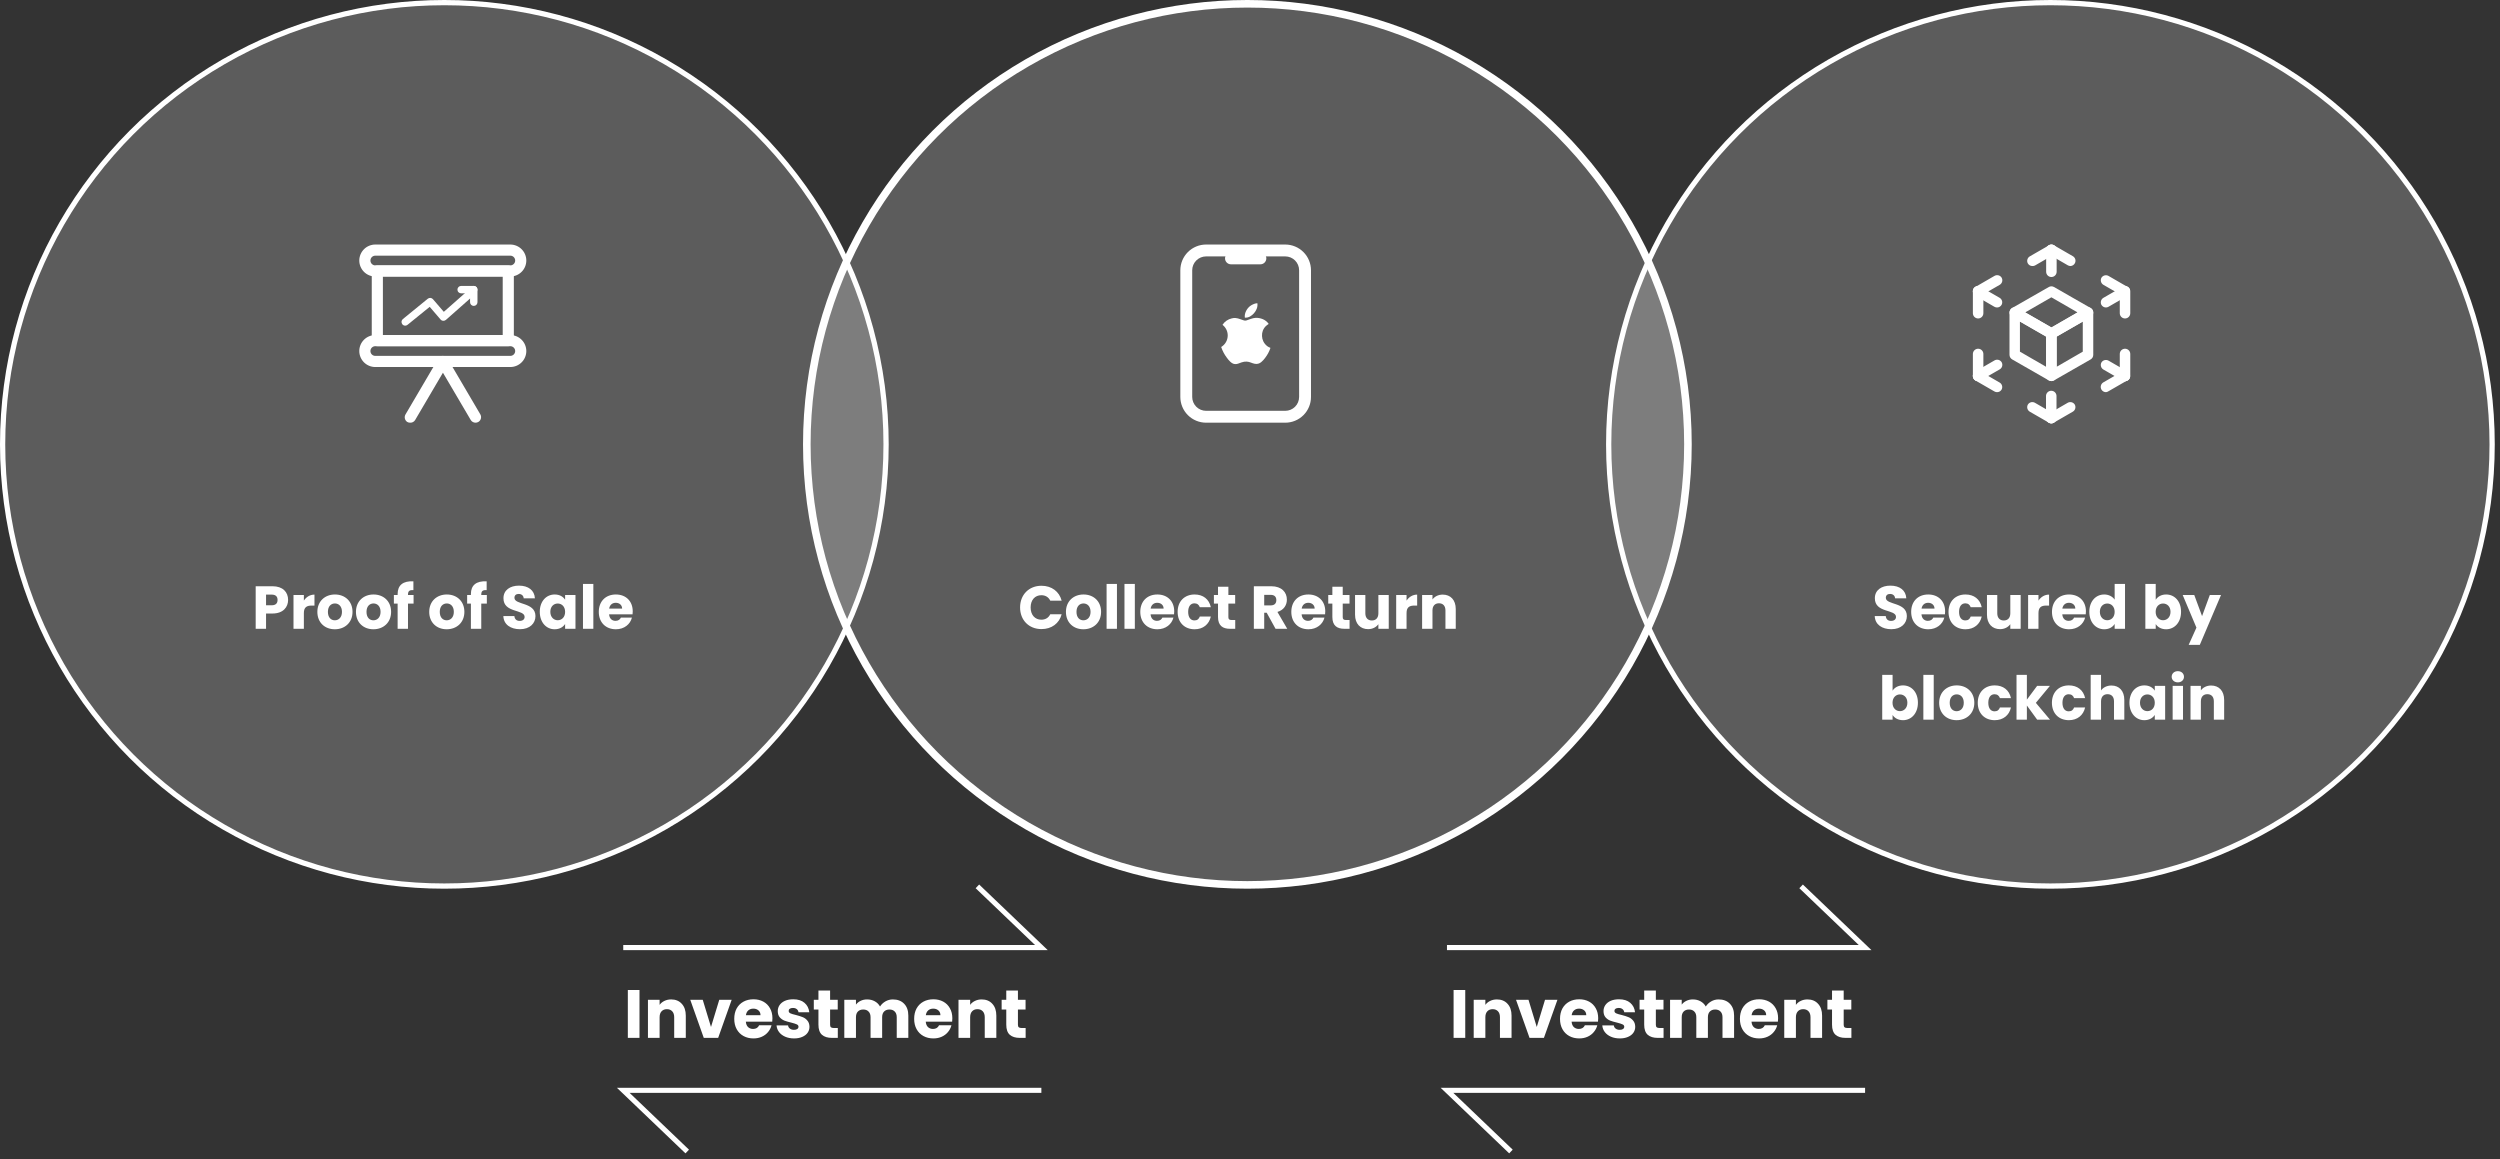 <svg width="330" height="153" viewBox="0 0 330 153" fill="none" xmlns="http://www.w3.org/2000/svg">
<rect x="0" y="0" width="330" height="153" fill="#333333" stroke="none"/>
<circle cx="58.654" cy="58.654" r="58.308" fill="white" fill-opacity="0.2" stroke="white" stroke-width="0.692"/>
<g clip-path="url(#clip0_937_5308)">
<path d="M67.093 45.697H49.807C49.612 45.697 49.425 45.62 49.288 45.482C49.15 45.344 49.072 45.157 49.072 44.962V35.766C49.072 35.571 49.15 35.384 49.288 35.246C49.425 35.108 49.612 35.031 49.807 35.031H67.093C67.288 35.031 67.475 35.108 67.613 35.246C67.751 35.384 67.828 35.571 67.828 35.766V44.962C67.828 45.157 67.751 45.344 67.613 45.482C67.475 45.62 67.288 45.697 67.093 45.697ZM50.542 44.228H66.358V36.501H50.542V44.228Z" fill="white"/>
<path d="M67.363 36.501H49.538C48.977 36.501 48.44 36.279 48.044 35.883C47.648 35.486 47.426 34.949 47.426 34.389C47.427 33.83 47.65 33.293 48.046 32.897C48.441 32.502 48.978 32.279 49.538 32.278H67.363C67.922 32.279 68.459 32.502 68.854 32.897C69.25 33.293 69.473 33.83 69.474 34.389C69.473 34.949 69.25 35.485 68.854 35.881C68.459 36.277 67.922 36.5 67.363 36.501ZM49.538 33.747C49.367 33.747 49.204 33.815 49.084 33.935C48.963 34.056 48.896 34.219 48.896 34.389C48.896 34.559 48.963 34.723 49.084 34.843C49.204 34.964 49.367 35.031 49.538 35.031H67.363C67.533 35.031 67.696 34.964 67.816 34.843C67.937 34.723 68.004 34.559 68.004 34.389C68.004 34.219 67.937 34.056 67.816 33.935C67.696 33.815 67.533 33.747 67.363 33.747H49.538Z" fill="white"/>
<path d="M67.363 48.447H49.538C48.978 48.447 48.442 48.225 48.046 47.83C47.65 47.435 47.427 46.899 47.426 46.34C47.426 45.78 47.648 45.242 48.044 44.846C48.44 44.45 48.977 44.228 49.538 44.228H67.363C67.922 44.229 68.459 44.452 68.854 44.848C69.25 45.244 69.473 45.78 69.474 46.34C69.473 46.899 69.25 47.435 68.854 47.83C68.458 48.225 67.922 48.447 67.363 48.447ZM49.538 45.698C49.453 45.697 49.369 45.713 49.291 45.745C49.213 45.777 49.142 45.825 49.082 45.884C49.023 45.944 48.975 46.015 48.943 46.093C48.911 46.171 48.895 46.255 48.896 46.34C48.896 46.424 48.912 46.507 48.945 46.585C48.977 46.662 49.024 46.733 49.084 46.792C49.144 46.851 49.214 46.898 49.292 46.929C49.37 46.961 49.453 46.977 49.538 46.977H67.363C67.532 46.977 67.695 46.91 67.815 46.79C67.935 46.671 68.003 46.509 68.004 46.34C68.004 46.169 67.937 46.006 67.816 45.886C67.696 45.765 67.533 45.698 67.363 45.698H49.538Z" fill="white"/>
<path d="M62.767 55.796C62.639 55.796 62.514 55.763 62.403 55.699C62.292 55.636 62.199 55.544 62.135 55.434L57.813 48.084C57.764 48.001 57.732 47.909 57.719 47.813C57.706 47.717 57.711 47.62 57.736 47.526C57.761 47.433 57.803 47.346 57.862 47.269C57.921 47.192 57.994 47.128 58.078 47.08C58.246 46.981 58.446 46.953 58.634 47.002C58.822 47.051 58.983 47.172 59.083 47.339L63.399 54.689C63.449 54.772 63.481 54.864 63.495 54.96C63.509 55.056 63.503 55.154 63.479 55.247C63.455 55.341 63.413 55.429 63.354 55.507C63.296 55.584 63.223 55.649 63.139 55.698C63.026 55.764 62.898 55.797 62.767 55.796Z" fill="white"/>
<path d="M54.129 55.796C53.998 55.798 53.87 55.764 53.757 55.698C53.599 55.595 53.488 55.435 53.444 55.252C53.4 55.069 53.428 54.877 53.521 54.714L57.838 47.364C57.938 47.196 58.1 47.075 58.289 47.026C58.478 46.978 58.679 47.006 58.847 47.104C59.015 47.203 59.136 47.365 59.185 47.553C59.233 47.741 59.205 47.941 59.107 48.109L54.79 55.458C54.721 55.569 54.622 55.658 54.506 55.718C54.389 55.777 54.259 55.804 54.129 55.796Z" fill="white"/>
<path d="M53.492 42.988C53.419 42.988 53.346 42.972 53.28 42.941C53.214 42.91 53.156 42.864 53.11 42.807C53.069 42.757 53.038 42.7 53.019 42.638C53 42.576 52.994 42.511 53 42.447C53.007 42.383 53.026 42.321 53.056 42.264C53.087 42.207 53.128 42.157 53.178 42.116L56.471 39.431C56.57 39.351 56.697 39.312 56.824 39.324C56.952 39.336 57.069 39.397 57.152 39.495L58.583 41.161L62.061 38.089C62.159 38.003 62.286 37.959 62.416 37.968C62.545 37.976 62.666 38.035 62.752 38.133C62.838 38.23 62.881 38.358 62.873 38.487C62.865 38.617 62.805 38.738 62.708 38.824L58.862 42.224C58.813 42.267 58.757 42.3 58.695 42.321C58.634 42.342 58.569 42.351 58.504 42.346C58.439 42.343 58.375 42.326 58.316 42.298C58.257 42.269 58.204 42.229 58.161 42.18L56.721 40.504L53.781 42.885C53.698 42.95 53.597 42.986 53.492 42.988Z" fill="white"/>
<path d="M62.537 38.72H60.871C60.741 38.72 60.616 38.669 60.524 38.577C60.432 38.485 60.381 38.36 60.381 38.23C60.381 38.1 60.432 37.976 60.524 37.884C60.616 37.792 60.741 37.74 60.871 37.74H62.532C62.662 37.74 62.786 37.792 62.878 37.884C62.97 37.976 63.022 38.1 63.022 38.23C63.022 38.359 62.971 38.483 62.88 38.575C62.789 38.667 62.666 38.719 62.537 38.72Z" fill="white"/>
<path d="M62.537 40.381C62.407 40.381 62.282 40.33 62.19 40.238C62.099 40.146 62.047 40.021 62.047 39.891V38.23C62.047 38.1 62.099 37.976 62.19 37.884C62.282 37.792 62.407 37.74 62.537 37.74C62.667 37.74 62.791 37.792 62.883 37.884C62.975 37.976 63.027 38.1 63.027 38.23V39.891C63.027 40.021 62.975 40.146 62.883 40.238C62.791 40.33 62.667 40.381 62.537 40.381Z" fill="white"/>
</g>
<path d="M35.118 79.896V78.488H35.862C36.406 78.488 36.638 78.76 36.638 79.192C36.638 79.624 36.406 79.896 35.862 79.896H35.118ZM38.03 79.192C38.03 78.16 37.342 77.384 35.966 77.384H33.75V83H35.118V80.984H35.966C37.398 80.984 38.03 80.12 38.03 79.192ZM40.11 80.928C40.11 80.16 40.486 79.936 41.134 79.936H41.51V78.488C40.91 78.488 40.422 78.808 40.11 79.28V78.536H38.742V83H40.11V80.928ZM46.532 80.768C46.532 79.352 45.524 78.472 44.212 78.472C42.908 78.472 41.892 79.352 41.892 80.768C41.892 82.184 42.884 83.064 44.196 83.064C45.508 83.064 46.532 82.184 46.532 80.768ZM43.284 80.768C43.284 80.008 43.716 79.656 44.212 79.656C44.692 79.656 45.14 80.008 45.14 80.768C45.14 81.52 44.684 81.88 44.196 81.88C43.7 81.88 43.284 81.52 43.284 80.768ZM51.626 80.768C51.626 79.352 50.618 78.472 49.306 78.472C48.002 78.472 46.986 79.352 46.986 80.768C46.986 82.184 47.978 83.064 49.29 83.064C50.602 83.064 51.626 82.184 51.626 80.768ZM48.378 80.768C48.378 80.008 48.81 79.656 49.306 79.656C49.786 79.656 50.234 80.008 50.234 80.768C50.234 81.52 49.778 81.88 49.29 81.88C48.794 81.88 48.378 81.52 48.378 80.768ZM52.487 83H53.855V79.672H54.592V78.536H53.855V78.496C53.855 78.024 54.039 77.864 54.568 77.896V76.736C53.208 76.664 52.487 77.24 52.487 78.408V78.536H51.992V79.672H52.487V83ZM61.298 80.768C61.298 79.352 60.29 78.472 58.978 78.472C57.674 78.472 56.658 79.352 56.658 80.768C56.658 82.184 57.65 83.064 58.962 83.064C60.274 83.064 61.298 82.184 61.298 80.768ZM58.05 80.768C58.05 80.008 58.482 79.656 58.978 79.656C59.458 79.656 59.906 80.008 59.906 80.768C59.906 81.52 59.45 81.88 58.962 81.88C58.466 81.88 58.05 81.52 58.05 80.768ZM62.159 83H63.527V79.672H64.263V78.536H63.527V78.496C63.527 78.024 63.711 77.864 64.239 77.896V76.736C62.879 76.664 62.159 77.24 62.159 78.408V78.536H61.663V79.672H62.159V83ZM70.681 81.328C70.681 79.448 67.906 79.888 67.906 78.912C67.906 78.56 68.153 78.392 68.481 78.4C68.85 78.408 69.106 78.624 69.129 78.984H70.609C70.553 77.912 69.73 77.304 68.505 77.304C67.329 77.304 66.457 77.896 66.457 78.96C66.442 80.952 69.249 80.392 69.249 81.432C69.249 81.76 68.993 81.96 68.594 81.96C68.21 81.96 67.938 81.752 67.897 81.32H66.442C66.481 82.456 67.425 83.056 68.633 83.056C69.945 83.056 70.681 82.272 70.681 81.328ZM71.251 80.76C71.251 82.168 72.123 83.064 73.211 83.064C73.875 83.064 74.347 82.76 74.595 82.368V83H75.963V78.536H74.595V79.168C74.355 78.776 73.883 78.472 73.219 78.472C72.123 78.472 71.251 79.352 71.251 80.76ZM74.595 80.768C74.595 81.48 74.139 81.872 73.619 81.872C73.107 81.872 72.643 81.472 72.643 80.76C72.643 80.048 73.107 79.664 73.619 79.664C74.139 79.664 74.595 80.056 74.595 80.768ZM76.953 83H78.321V77.08H76.953V83ZM81.28 79.568C81.736 79.568 82.12 79.848 82.12 80.336H80.408C80.488 79.84 80.832 79.568 81.28 79.568ZM83.416 81.52H81.96C81.848 81.76 81.632 81.952 81.248 81.952C80.808 81.952 80.448 81.68 80.4 81.096H83.496C83.512 80.96 83.52 80.824 83.52 80.696C83.52 79.336 82.6 78.472 81.296 78.472C79.968 78.472 79.04 79.352 79.04 80.768C79.04 82.184 79.984 83.064 81.296 83.064C82.408 83.064 83.2 82.392 83.416 81.52Z" fill="white"/>
<path d="M134.651 80.184C134.651 81.864 135.819 83.04 137.475 83.04C138.811 83.04 139.819 82.296 140.139 81.08H138.635C138.403 81.56 137.979 81.8 137.459 81.8C136.619 81.8 136.043 81.176 136.043 80.184C136.043 79.192 136.619 78.568 137.459 78.568C137.979 78.568 138.403 78.808 138.635 79.288H140.139C139.819 78.072 138.811 77.32 137.475 77.32C135.819 77.32 134.651 78.504 134.651 80.184ZM145.344 80.768C145.344 79.352 144.336 78.472 143.024 78.472C141.72 78.472 140.704 79.352 140.704 80.768C140.704 82.184 141.696 83.064 143.008 83.064C144.32 83.064 145.344 82.184 145.344 80.768ZM142.096 80.768C142.096 80.008 142.528 79.656 143.024 79.656C143.504 79.656 143.952 80.008 143.952 80.768C143.952 81.52 143.496 81.88 143.008 81.88C142.512 81.88 142.096 81.52 142.096 80.768ZM146.07 83H147.438V77.08H146.07V83ZM148.43 83H149.798V77.08H148.43V83ZM152.757 79.568C153.213 79.568 153.597 79.848 153.597 80.336H151.885C151.965 79.84 152.309 79.568 152.757 79.568ZM154.893 81.52H153.437C153.325 81.76 153.109 81.952 152.725 81.952C152.285 81.952 151.925 81.68 151.877 81.096H154.973C154.989 80.96 154.997 80.824 154.997 80.696C154.997 79.336 154.077 78.472 152.773 78.472C151.445 78.472 150.517 79.352 150.517 80.768C150.517 82.184 151.461 83.064 152.773 83.064C153.885 83.064 154.677 82.392 154.893 81.52ZM155.447 80.768C155.447 82.184 156.375 83.064 157.687 83.064C158.807 83.064 159.599 82.416 159.831 81.384H158.375C158.255 81.712 158.039 81.896 157.663 81.896C157.175 81.896 156.839 81.512 156.839 80.768C156.839 80.024 157.175 79.64 157.663 79.64C158.039 79.64 158.263 79.84 158.375 80.152H159.831C159.599 79.088 158.807 78.472 157.687 78.472C156.375 78.472 155.447 79.36 155.447 80.768ZM160.778 81.448C160.778 82.608 161.426 83 162.354 83H163.05V81.84H162.562C162.258 81.84 162.146 81.728 162.146 81.464V79.672H163.042V78.536H162.146V77.448H160.778V78.536H160.234V79.672H160.778V81.448ZM168.476 79.208C168.476 79.648 168.236 79.912 167.724 79.912H166.876V78.52H167.724C168.236 78.52 168.476 78.792 168.476 79.208ZM165.508 77.384V83H166.876V80.88H167.204L168.372 83H169.916L168.62 80.776C169.484 80.52 169.868 79.856 169.868 79.152C169.868 78.176 169.18 77.384 167.804 77.384H165.508ZM172.694 79.568C173.15 79.568 173.534 79.848 173.534 80.336H171.822C171.902 79.84 172.246 79.568 172.694 79.568ZM174.83 81.52H173.374C173.262 81.76 173.046 81.952 172.662 81.952C172.222 81.952 171.862 81.68 171.814 81.096H174.91C174.926 80.96 174.934 80.824 174.934 80.696C174.934 79.336 174.014 78.472 172.71 78.472C171.382 78.472 170.454 79.352 170.454 80.768C170.454 82.184 171.398 83.064 172.71 83.064C173.822 83.064 174.614 82.392 174.83 81.52ZM175.872 81.448C175.872 82.608 176.52 83 177.448 83H178.144V81.84H177.656C177.352 81.84 177.24 81.728 177.24 81.464V79.672H178.136V78.536H177.24V77.448H175.872V78.536H175.328V79.672H175.872V81.448ZM183.314 78.536H181.946V80.96C181.946 81.568 181.61 81.904 181.082 81.904C180.57 81.904 180.226 81.568 180.226 80.96V78.536H178.866V81.144C178.866 82.336 179.562 83.048 180.594 83.048C181.194 83.048 181.674 82.776 181.946 82.392V83H183.314V78.536ZM185.665 80.928C185.665 80.16 186.041 79.936 186.689 79.936H187.065V78.488C186.465 78.488 185.977 78.808 185.665 79.28V78.536H184.297V83H185.665V80.928ZM190.799 83H192.159V80.392C192.159 79.192 191.471 78.488 190.439 78.488C189.839 78.488 189.359 78.752 189.087 79.128V78.536H187.719V83H189.087V80.576C189.087 79.968 189.423 79.632 189.943 79.632C190.463 79.632 190.799 79.968 190.799 80.576V83Z" fill="white"/>
<circle cx="164.654" cy="58.654" r="58.154" fill="white" fill-opacity="0.2" stroke="white"/>
<g clip-path="url(#clip1_937_5308)">
<path d="M169.653 55.796H159.201C158.3 55.794 157.437 55.436 156.8 54.799C156.163 54.163 155.805 53.299 155.804 52.399V35.675C155.805 34.774 156.163 33.911 156.8 33.274C157.437 32.637 158.3 32.279 159.201 32.278H169.653C170.554 32.279 171.417 32.637 172.054 33.274C172.691 33.911 173.049 34.774 173.051 35.675V52.399C173.051 53.3 172.693 54.164 172.056 54.801C171.418 55.438 170.554 55.796 169.653 55.796ZM159.201 33.845C158.716 33.847 158.252 34.04 157.909 34.383C157.566 34.725 157.373 35.19 157.372 35.675V52.399C157.373 52.883 157.566 53.348 157.909 53.691C158.252 54.033 158.716 54.227 159.201 54.228H169.653C170.139 54.228 170.604 54.035 170.947 53.692C171.29 53.349 171.483 52.884 171.483 52.399V35.675C171.483 35.189 171.29 34.724 170.947 34.381C170.604 34.038 170.139 33.845 169.653 33.845H159.201Z" fill="white"/>
<path d="M166.371 34.89H162.488C162.28 34.89 162.081 34.808 161.934 34.661C161.787 34.514 161.704 34.314 161.704 34.106C161.704 33.898 161.787 33.699 161.934 33.552C162.081 33.405 162.28 33.322 162.488 33.322H166.371C166.579 33.322 166.779 33.405 166.926 33.552C167.073 33.699 167.155 33.898 167.155 34.106C167.155 34.314 167.073 34.514 166.926 34.661C166.779 34.808 166.579 34.89 166.371 34.89Z" fill="white"/>
<path d="M167.27 45.688C167.047 45.514 166.868 45.291 166.748 45.035C166.65 44.823 166.595 44.594 166.586 44.361C166.572 44.115 166.609 43.87 166.695 43.64C166.813 43.337 167.016 43.075 167.281 42.887L167.443 42.777C167.443 42.777 167.474 42.751 167.443 42.72C167.251 42.458 166.99 42.253 166.69 42.129C166.39 42.002 166.065 41.943 165.739 41.957C165.525 41.973 165.314 42.019 165.112 42.093C164.918 42.161 164.725 42.234 164.532 42.297C164.425 42.332 164.309 42.332 164.202 42.297C164.019 42.244 163.847 42.176 163.68 42.119C163.492 42.046 163.295 41.999 163.094 41.978C162.927 41.965 162.759 41.98 162.598 42.025C162.093 42.137 161.652 42.443 161.37 42.877C161.584 43.042 161.758 43.254 161.877 43.497C161.997 43.74 162.059 44.007 162.06 44.277C162.06 44.584 161.98 44.886 161.829 45.154C161.678 45.421 161.46 45.645 161.197 45.803C161.365 46.311 161.616 46.788 161.939 47.215C162.071 47.402 162.22 47.577 162.384 47.737C162.497 47.847 162.628 47.937 162.77 48.004C162.98 48.08 163.209 48.08 163.418 48.004C163.586 47.957 163.743 47.889 163.899 47.831C164.114 47.754 164.341 47.72 164.568 47.732C164.764 47.745 164.957 47.791 165.138 47.868C165.296 47.934 165.461 47.985 165.629 48.019C165.78 48.051 165.935 48.047 166.084 48.008C166.233 47.969 166.371 47.896 166.486 47.795C166.684 47.627 166.859 47.436 167.009 47.225C167.298 46.847 167.526 46.425 167.683 45.976C167.678 45.962 167.678 45.947 167.683 45.934V45.908C167.535 45.856 167.396 45.782 167.27 45.688Z" fill="white"/>
<path d="M164.354 41.93C164.578 41.941 164.801 41.889 164.997 41.779C165.397 41.554 165.708 41.2 165.88 40.775C165.943 40.628 165.979 40.47 165.985 40.31C165.985 40.216 165.985 40.127 165.985 40.038H165.917C165.882 40.044 165.847 40.044 165.812 40.038C165.63 40.075 165.454 40.139 165.29 40.227C165.171 40.288 165.059 40.362 164.955 40.446C164.746 40.624 164.579 40.845 164.464 41.094C164.343 41.337 164.291 41.608 164.312 41.878C164.312 41.92 164.323 41.93 164.354 41.93Z" fill="white"/>
</g>
<circle cx="270.654" cy="58.654" r="58.308" fill="white" fill-opacity="0.2" stroke="white" stroke-width="0.692"/>
<path d="M251.705 81.328C251.705 79.448 248.929 79.888 248.929 78.912C248.929 78.56 249.177 78.392 249.505 78.4C249.873 78.408 250.129 78.624 250.153 78.984H251.633C251.577 77.912 250.753 77.304 249.529 77.304C248.353 77.304 247.481 77.896 247.481 78.96C247.465 80.952 250.273 80.392 250.273 81.432C250.273 81.76 250.017 81.96 249.617 81.96C249.233 81.96 248.961 81.752 248.921 81.32H247.465C247.505 82.456 248.449 83.056 249.657 83.056C250.969 83.056 251.705 82.272 251.705 81.328ZM254.515 79.568C254.971 79.568 255.355 79.848 255.355 80.336H253.643C253.723 79.84 254.067 79.568 254.515 79.568ZM256.651 81.52H255.195C255.083 81.76 254.867 81.952 254.483 81.952C254.043 81.952 253.683 81.68 253.635 81.096H256.731C256.747 80.96 256.755 80.824 256.755 80.696C256.755 79.336 255.835 78.472 254.531 78.472C253.203 78.472 252.275 79.352 252.275 80.768C252.275 82.184 253.219 83.064 254.531 83.064C255.643 83.064 256.435 82.392 256.651 81.52ZM257.204 80.768C257.204 82.184 258.132 83.064 259.444 83.064C260.564 83.064 261.356 82.416 261.588 81.384H260.132C260.012 81.712 259.796 81.896 259.42 81.896C258.932 81.896 258.596 81.512 258.596 80.768C258.596 80.024 258.932 79.64 259.42 79.64C259.796 79.64 260.02 79.84 260.132 80.152H261.588C261.356 79.088 260.564 78.472 259.444 78.472C258.132 78.472 257.204 79.36 257.204 80.768ZM266.728 78.536H265.36V80.96C265.36 81.568 265.024 81.904 264.496 81.904C263.984 81.904 263.64 81.568 263.64 80.96V78.536H262.28V81.144C262.28 82.336 262.976 83.048 264.008 83.048C264.608 83.048 265.088 82.776 265.36 82.392V83H266.728V78.536ZM269.079 80.928C269.079 80.16 269.455 79.936 270.103 79.936H270.479V78.488C269.879 78.488 269.391 78.808 269.079 79.28V78.536H267.711V83H269.079V80.928ZM273.101 79.568C273.557 79.568 273.941 79.848 273.941 80.336H272.229C272.309 79.84 272.653 79.568 273.101 79.568ZM275.237 81.52H273.781C273.669 81.76 273.453 81.952 273.069 81.952C272.629 81.952 272.269 81.68 272.221 81.096H275.317C275.333 80.96 275.341 80.824 275.341 80.696C275.341 79.336 274.421 78.472 273.117 78.472C271.789 78.472 270.861 79.352 270.861 80.768C270.861 82.184 271.805 83.064 273.117 83.064C274.229 83.064 275.021 82.392 275.237 81.52ZM275.79 80.76C275.79 82.168 276.662 83.064 277.758 83.064C278.414 83.064 278.886 82.768 279.134 82.36V83H280.502V77.08H279.134V79.152C278.862 78.744 278.35 78.472 277.758 78.472C276.662 78.472 275.79 79.352 275.79 80.76ZM279.134 80.768C279.134 81.48 278.678 81.872 278.158 81.872C277.646 81.872 277.182 81.472 277.182 80.76C277.182 80.048 277.646 79.664 278.158 79.664C278.678 79.664 279.134 80.056 279.134 80.768ZM284.555 79.168V77.08H283.187V83H284.555V82.376C284.803 82.768 285.275 83.064 285.931 83.064C287.027 83.064 287.899 82.168 287.899 80.76C287.899 79.352 287.035 78.472 285.931 78.472C285.291 78.472 284.803 78.768 284.555 79.168ZM286.507 80.76C286.507 81.472 286.043 81.872 285.523 81.872C285.011 81.872 284.547 81.48 284.547 80.768C284.547 80.056 285.011 79.664 285.523 79.664C286.043 79.664 286.507 80.048 286.507 80.76ZM290.673 81.328L289.641 78.536H288.113L289.929 82.848L288.905 85.12H290.377L293.177 78.536H291.697L290.673 81.328ZM249.821 91.168V89.08H248.453V95H249.821V94.376C250.069 94.768 250.541 95.064 251.197 95.064C252.293 95.064 253.165 94.168 253.165 92.76C253.165 91.352 252.301 90.472 251.197 90.472C250.557 90.472 250.069 90.768 249.821 91.168ZM251.773 92.76C251.773 93.472 251.309 93.872 250.789 93.872C250.277 93.872 249.813 93.48 249.813 92.768C249.813 92.056 250.277 91.664 250.789 91.664C251.309 91.664 251.773 92.048 251.773 92.76ZM253.883 95H255.251V89.08H253.883V95ZM260.61 92.768C260.61 91.352 259.602 90.472 258.29 90.472C256.986 90.472 255.97 91.352 255.97 92.768C255.97 94.184 256.962 95.064 258.274 95.064C259.586 95.064 260.61 94.184 260.61 92.768ZM257.362 92.768C257.362 92.008 257.794 91.656 258.29 91.656C258.77 91.656 259.218 92.008 259.218 92.768C259.218 93.52 258.762 93.88 258.274 93.88C257.778 93.88 257.362 93.52 257.362 92.768ZM261.064 92.768C261.064 94.184 261.992 95.064 263.304 95.064C264.424 95.064 265.216 94.416 265.448 93.384H263.992C263.872 93.712 263.656 93.896 263.28 93.896C262.792 93.896 262.456 93.512 262.456 92.768C262.456 92.024 262.792 91.64 263.28 91.64C263.656 91.64 263.88 91.84 263.992 92.152H265.448C265.216 91.088 264.424 90.472 263.304 90.472C261.992 90.472 261.064 91.36 261.064 92.768ZM266.18 95H267.548V93.128L268.908 95H270.604L268.732 92.776L270.588 90.536H268.9L267.548 92.352V89.08H266.18V95ZM270.853 92.768C270.853 94.184 271.781 95.064 273.093 95.064C274.213 95.064 275.005 94.416 275.237 93.384H273.781C273.661 93.712 273.445 93.896 273.069 93.896C272.581 93.896 272.245 93.512 272.245 92.768C272.245 92.024 272.581 91.64 273.069 91.64C273.445 91.64 273.669 91.84 273.781 92.152H275.237C275.005 91.088 274.213 90.472 273.093 90.472C271.781 90.472 270.853 91.36 270.853 92.768ZM275.969 95H277.337V92.576C277.337 91.968 277.673 91.632 278.193 91.632C278.713 91.632 279.049 91.968 279.049 92.576V95H280.409V92.392C280.409 91.192 279.729 90.488 278.713 90.488C278.097 90.488 277.609 90.752 277.337 91.136V89.08H275.969V95ZM281.087 92.76C281.087 94.168 281.959 95.064 283.047 95.064C283.711 95.064 284.183 94.76 284.431 94.368V95H285.799V90.536H284.431V91.168C284.191 90.776 283.719 90.472 283.055 90.472C281.959 90.472 281.087 91.352 281.087 92.76ZM284.431 92.768C284.431 93.48 283.975 93.872 283.455 93.872C282.943 93.872 282.479 93.472 282.479 92.76C282.479 92.048 282.943 91.664 283.455 91.664C283.975 91.664 284.431 92.056 284.431 92.768ZM286.789 95H288.157V90.536H286.789V95ZM287.477 90.072C287.957 90.072 288.285 89.744 288.285 89.336C288.285 88.92 287.957 88.592 287.477 88.592C286.989 88.592 286.661 88.92 286.661 89.336C286.661 89.744 286.989 90.072 287.477 90.072ZM292.228 95H293.588V92.392C293.588 91.192 292.9 90.488 291.868 90.488C291.268 90.488 290.788 90.752 290.516 91.128V90.536H289.148V95H290.516V92.576C290.516 91.968 290.852 91.632 291.372 91.632C291.892 91.632 292.228 91.968 292.228 92.576V95Z" fill="white"/>
<g clip-path="url(#clip2_937_5308)">
<path d="M270.785 44.72C270.663 44.72 270.544 44.688 270.439 44.628L265.6 41.858C265.495 41.797 265.408 41.709 265.347 41.604C265.286 41.498 265.254 41.379 265.254 41.258C265.255 41.136 265.287 41.017 265.348 40.912C265.408 40.806 265.495 40.719 265.6 40.657L270.439 37.887C270.544 37.826 270.663 37.794 270.785 37.794C270.907 37.794 271.026 37.826 271.131 37.887L275.965 40.657C276.07 40.718 276.158 40.806 276.219 40.911C276.279 41.016 276.311 41.136 276.311 41.258C276.312 41.379 276.28 41.499 276.219 41.604C276.158 41.71 276.071 41.797 275.965 41.858L271.131 44.628C271.026 44.688 270.906 44.72 270.785 44.72ZM267.331 41.234L270.785 43.229L274.229 41.234L270.78 39.245L267.331 41.234Z" fill="white"/>
<path d="M270.784 50.302C270.663 50.304 270.543 50.272 270.438 50.21C270.332 50.15 270.244 50.062 270.183 49.957C270.122 49.851 270.091 49.731 270.092 49.609V44.028C270.091 43.906 270.123 43.786 270.184 43.681C270.245 43.575 270.332 43.488 270.438 43.428L275.272 40.657C275.378 40.598 275.497 40.567 275.618 40.567C275.739 40.567 275.859 40.598 275.964 40.657C276.07 40.718 276.157 40.806 276.218 40.911C276.279 41.016 276.311 41.136 276.311 41.258V46.844C276.311 46.966 276.279 47.085 276.218 47.191C276.157 47.296 276.07 47.383 275.964 47.444L271.131 50.214C271.025 50.275 270.906 50.305 270.784 50.302ZM271.477 44.429V48.414L274.926 46.419V42.435L271.477 44.429Z" fill="white"/>
<path d="M270.785 50.302C270.663 50.304 270.543 50.272 270.439 50.21L265.6 47.439C265.495 47.378 265.408 47.29 265.348 47.185C265.287 47.08 265.255 46.961 265.254 46.839V41.253C265.255 41.131 265.287 41.012 265.348 40.907C265.408 40.802 265.495 40.714 265.6 40.653C265.706 40.594 265.825 40.563 265.946 40.563C266.068 40.563 266.187 40.594 266.293 40.653L271.131 43.423C271.236 43.484 271.323 43.572 271.384 43.677C271.445 43.782 271.477 43.901 271.477 44.023V49.605C271.478 49.726 271.446 49.846 271.385 49.951C271.324 50.057 271.237 50.144 271.131 50.205C271.027 50.269 270.907 50.302 270.785 50.302ZM266.63 46.419L270.083 48.414V44.429L266.63 42.435V46.419Z" fill="white"/>
<path d="M270.784 36.566C270.601 36.566 270.425 36.494 270.295 36.364C270.165 36.234 270.092 36.058 270.092 35.874V32.97C270.092 32.786 270.165 32.61 270.295 32.48C270.425 32.35 270.601 32.278 270.784 32.278C270.968 32.278 271.144 32.35 271.274 32.48C271.404 32.61 271.477 32.786 271.477 32.97V35.874C271.477 36.058 271.404 36.234 271.274 36.364C271.144 36.494 270.968 36.566 270.784 36.566Z" fill="white"/>
<path d="M273.305 35.117C273.184 35.116 273.065 35.084 272.959 35.025L270.447 33.57C270.369 33.525 270.299 33.464 270.244 33.392C270.188 33.32 270.148 33.238 270.124 33.15C270.101 33.062 270.095 32.97 270.107 32.88C270.118 32.79 270.148 32.703 270.193 32.624C270.286 32.472 270.433 32.361 270.605 32.314C270.777 32.268 270.96 32.289 271.117 32.375L273.628 33.824C273.782 33.916 273.893 34.063 273.941 34.235C273.988 34.407 273.967 34.591 273.882 34.748C273.826 34.854 273.744 34.944 273.643 35.009C273.541 35.073 273.425 35.111 273.305 35.117Z" fill="white"/>
<path d="M268.273 35.117C268.152 35.117 268.032 35.085 267.926 35.025C267.821 34.964 267.734 34.876 267.673 34.77C267.588 34.614 267.566 34.431 267.613 34.259C267.659 34.087 267.77 33.939 267.922 33.847L270.439 32.397C270.597 32.305 270.786 32.279 270.963 32.326C271.141 32.373 271.293 32.488 271.385 32.647C271.431 32.725 271.46 32.812 271.472 32.903C271.484 32.993 271.478 33.084 271.454 33.172C271.431 33.26 271.39 33.343 271.335 33.415C271.279 33.487 271.21 33.548 271.131 33.593L268.615 35.047C268.509 35.099 268.391 35.123 268.273 35.117Z" fill="white"/>
<path d="M277.987 40.588C277.866 40.588 277.747 40.556 277.641 40.495C277.536 40.434 277.448 40.347 277.387 40.242C277.304 40.085 277.283 39.901 277.331 39.73C277.378 39.558 277.489 39.411 277.641 39.319L280.157 37.869C280.314 37.784 280.498 37.763 280.67 37.81C280.842 37.858 280.989 37.97 281.081 38.123C281.166 38.28 281.186 38.463 281.139 38.635C281.092 38.807 280.98 38.955 280.827 39.046L278.311 40.5C278.212 40.555 278.101 40.585 277.987 40.588Z" fill="white"/>
<path d="M280.503 42.038C280.319 42.038 280.143 41.965 280.013 41.835C279.884 41.705 279.811 41.529 279.811 41.345V38.446C279.811 38.262 279.884 38.086 280.013 37.956C280.143 37.826 280.319 37.753 280.503 37.753C280.687 37.753 280.863 37.826 280.993 37.956C281.123 38.086 281.196 38.262 281.196 38.446V41.327C281.198 41.419 281.182 41.511 281.148 41.597C281.115 41.684 281.064 41.762 280.999 41.828C280.935 41.895 280.858 41.947 280.772 41.983C280.687 42.019 280.596 42.038 280.503 42.038Z" fill="white"/>
<path d="M280.504 39.138C280.382 39.138 280.262 39.105 280.157 39.041L277.641 37.591C277.489 37.499 277.378 37.352 277.331 37.18C277.283 37.009 277.304 36.825 277.387 36.668C277.48 36.516 277.627 36.405 277.798 36.358C277.97 36.31 278.153 36.331 278.311 36.414L280.827 37.868C280.979 37.961 281.09 38.108 281.137 38.28C281.185 38.451 281.164 38.635 281.081 38.792C281.022 38.894 280.938 38.979 280.837 39.039C280.736 39.1 280.621 39.134 280.504 39.138Z" fill="white"/>
<path d="M263.61 40.588C263.489 40.587 263.37 40.555 263.264 40.496L260.752 39.041C260.597 38.951 260.484 38.804 260.437 38.632C260.389 38.459 260.411 38.274 260.498 38.118C260.543 38.039 260.604 37.969 260.676 37.913C260.748 37.858 260.83 37.816 260.919 37.793C261.007 37.769 261.098 37.763 261.189 37.776C261.279 37.788 261.366 37.818 261.445 37.864L263.956 39.314C264.11 39.405 264.221 39.552 264.269 39.724C264.316 39.896 264.295 40.08 264.21 40.237C264.15 40.343 264.063 40.432 263.957 40.493C263.852 40.555 263.732 40.588 263.61 40.588Z" fill="white"/>
<path d="M261.112 42.038C260.929 42.038 260.753 41.965 260.623 41.835C260.493 41.705 260.42 41.529 260.42 41.345V38.446C260.42 38.262 260.493 38.086 260.623 37.956C260.753 37.826 260.929 37.753 261.112 37.753C261.296 37.753 261.472 37.826 261.602 37.956C261.732 38.086 261.805 38.262 261.805 38.446V41.327C261.807 41.419 261.791 41.511 261.758 41.597C261.724 41.684 261.673 41.762 261.609 41.828C261.544 41.895 261.467 41.947 261.382 41.983C261.297 42.019 261.205 42.038 261.112 42.038Z" fill="white"/>
<path d="M261.113 39.138C260.991 39.138 260.872 39.106 260.766 39.045C260.661 38.984 260.573 38.897 260.512 38.792C260.427 38.635 260.405 38.451 260.452 38.279C260.5 38.106 260.612 37.959 260.766 37.868L263.278 36.414C263.357 36.368 263.444 36.339 263.534 36.327C263.624 36.315 263.716 36.321 263.804 36.345C263.892 36.368 263.974 36.409 264.046 36.464C264.118 36.52 264.179 36.589 264.224 36.668C264.309 36.825 264.33 37.008 264.283 37.181C264.235 37.352 264.124 37.5 263.971 37.591L261.459 39.041C261.354 39.103 261.235 39.137 261.113 39.138Z" fill="white"/>
<path d="M261.113 50.316C260.991 50.316 260.872 50.284 260.766 50.223C260.661 50.162 260.573 50.075 260.513 49.969C260.466 49.891 260.436 49.804 260.424 49.713C260.412 49.623 260.418 49.531 260.441 49.443C260.465 49.355 260.506 49.273 260.562 49.2C260.618 49.128 260.687 49.068 260.766 49.023L263.278 47.573C263.357 47.528 263.444 47.498 263.534 47.486C263.624 47.474 263.716 47.481 263.804 47.504C263.892 47.528 263.974 47.568 264.046 47.624C264.119 47.679 264.179 47.748 264.225 47.827C264.309 47.984 264.33 48.168 264.283 48.34C264.236 48.512 264.124 48.659 263.971 48.751L261.459 50.2C261.356 50.27 261.236 50.309 261.113 50.316Z" fill="white"/>
<path d="M261.112 50.316C260.929 50.316 260.753 50.243 260.623 50.113C260.493 49.983 260.42 49.807 260.42 49.623V46.724C260.42 46.54 260.493 46.364 260.623 46.234C260.753 46.105 260.929 46.032 261.112 46.032C261.296 46.032 261.472 46.105 261.602 46.234C261.732 46.364 261.805 46.54 261.805 46.724V49.637C261.801 49.819 261.727 49.991 261.597 50.118C261.468 50.245 261.294 50.316 261.112 50.316Z" fill="white"/>
<path d="M263.611 51.765C263.489 51.766 263.369 51.734 263.264 51.673L260.753 50.223C260.599 50.133 260.486 49.985 260.439 49.813C260.391 49.641 260.413 49.457 260.499 49.3C260.544 49.221 260.605 49.152 260.677 49.096C260.749 49.041 260.831 49 260.919 48.977C261.007 48.953 261.099 48.947 261.189 48.959C261.279 48.971 261.366 49.001 261.445 49.046L263.957 50.5C264.111 50.591 264.223 50.738 264.271 50.911C264.318 51.083 264.297 51.267 264.211 51.424C264.15 51.529 264.062 51.616 263.957 51.676C263.852 51.736 263.732 51.767 263.611 51.765Z" fill="white"/>
<path d="M280.504 50.316C280.382 50.318 280.262 50.286 280.157 50.224L277.641 48.774C277.489 48.681 277.378 48.534 277.331 48.363C277.283 48.191 277.304 48.008 277.387 47.85C277.48 47.698 277.627 47.587 277.798 47.54C277.97 47.493 278.153 47.513 278.311 47.596L280.827 49.046C280.985 49.139 281.101 49.29 281.148 49.467C281.196 49.645 281.172 49.833 281.081 49.993C281.019 50.09 280.934 50.171 280.833 50.227C280.732 50.283 280.619 50.314 280.504 50.316Z" fill="white"/>
<path d="M280.503 50.316C280.319 50.316 280.143 50.243 280.013 50.113C279.884 49.983 279.811 49.807 279.811 49.623V46.724C279.811 46.54 279.884 46.364 280.013 46.234C280.143 46.105 280.319 46.032 280.503 46.032C280.687 46.032 280.863 46.105 280.993 46.234C281.123 46.364 281.196 46.54 281.196 46.724V49.637C281.192 49.819 281.117 49.991 280.988 50.118C280.858 50.245 280.684 50.316 280.503 50.316Z" fill="white"/>
<path d="M277.987 51.766C277.866 51.766 277.746 51.734 277.64 51.673C277.535 51.613 277.448 51.525 277.387 51.419C277.296 51.26 277.272 51.071 277.32 50.894C277.367 50.717 277.483 50.566 277.641 50.473L280.157 49.023C280.314 48.94 280.498 48.919 280.669 48.967C280.841 49.014 280.988 49.125 281.081 49.277C281.164 49.434 281.184 49.618 281.137 49.789C281.09 49.961 280.979 50.108 280.827 50.2L278.31 51.65C278.215 51.716 278.103 51.756 277.987 51.766Z" fill="white"/>
<path d="M270.784 55.884C270.691 55.886 270.598 55.87 270.51 55.835C270.423 55.801 270.344 55.749 270.278 55.683C270.211 55.617 270.159 55.538 270.124 55.451C270.089 55.364 270.071 55.271 270.073 55.177V52.273C270.073 52.09 270.146 51.913 270.276 51.784C270.406 51.654 270.582 51.581 270.766 51.581C270.95 51.581 271.126 51.654 271.256 51.784C271.385 51.913 271.458 52.09 271.458 52.273V55.177C271.462 55.36 271.393 55.537 271.267 55.669C271.141 55.802 270.967 55.879 270.784 55.884Z" fill="white"/>
<path d="M270.785 55.884C270.663 55.884 270.543 55.85 270.439 55.787L267.922 54.337C267.77 54.245 267.659 54.097 267.613 53.925C267.566 53.753 267.588 53.57 267.673 53.414C267.764 53.26 267.911 53.147 268.083 53.1C268.256 53.052 268.44 53.074 268.597 53.16L271.113 54.614C271.266 54.706 271.378 54.853 271.425 55.025C271.472 55.197 271.451 55.38 271.367 55.537C271.307 55.64 271.222 55.725 271.121 55.786C271.019 55.846 270.903 55.88 270.785 55.884Z" fill="white"/>
<path d="M270.785 55.883C270.663 55.884 270.544 55.852 270.438 55.791C270.333 55.73 270.246 55.643 270.185 55.537C270.1 55.38 270.079 55.197 270.126 55.025C270.174 54.853 270.286 54.706 270.439 54.614L272.95 53.16C273.107 53.075 273.291 53.054 273.463 53.101C273.635 53.148 273.782 53.26 273.874 53.413C273.958 53.571 273.979 53.754 273.932 53.926C273.885 54.098 273.773 54.245 273.62 54.337L271.108 55.787C271.01 55.845 270.899 55.878 270.785 55.883Z" fill="white"/>
</g>
<path d="M84.413 130.682V137H82.874V130.682H84.413ZM88.589 131.924C89.177 131.924 89.645 132.116 89.993 132.5C90.347 132.878 90.524 133.4 90.524 134.066V137H88.994V134.273C88.994 133.937 88.907 133.676 88.733 133.49C88.559 133.304 88.325 133.211 88.031 133.211C87.737 133.211 87.503 133.304 87.329 133.49C87.155 133.676 87.068 133.937 87.068 134.273V137H85.529V131.978H87.068V132.644C87.224 132.422 87.434 132.248 87.698 132.122C87.962 131.99 88.259 131.924 88.589 131.924ZM93.852 135.56L94.941 131.978H96.579L94.797 137H92.898L91.116 131.978H92.763L93.852 135.56ZM101.961 134.408C101.961 134.552 101.952 134.702 101.934 134.858H98.451C98.475 135.17 98.574 135.41 98.748 135.578C98.928 135.74 99.147 135.821 99.405 135.821C99.789 135.821 100.056 135.659 100.206 135.335H101.844C101.76 135.665 101.607 135.962 101.385 136.226C101.169 136.49 100.896 136.697 100.566 136.847C100.236 136.997 99.867 137.072 99.459 137.072C98.967 137.072 98.529 136.967 98.145 136.757C97.761 136.547 97.461 136.247 97.245 135.857C97.029 135.467 96.921 135.011 96.921 134.489C96.921 133.967 97.026 133.511 97.236 133.121C97.452 132.731 97.752 132.431 98.136 132.221C98.52 132.011 98.961 131.906 99.459 131.906C99.945 131.906 100.377 132.008 100.755 132.212C101.133 132.416 101.427 132.707 101.637 133.085C101.853 133.463 101.961 133.904 101.961 134.408ZM100.386 134.003C100.386 133.739 100.296 133.529 100.116 133.373C99.936 133.217 99.711 133.139 99.441 133.139C99.183 133.139 98.964 133.214 98.784 133.364C98.61 133.514 98.502 133.727 98.46 134.003H100.386ZM104.816 137.072C104.378 137.072 103.988 136.997 103.646 136.847C103.304 136.697 103.034 136.493 102.836 136.235C102.638 135.971 102.527 135.677 102.503 135.353H104.024C104.042 135.527 104.123 135.668 104.267 135.776C104.411 135.884 104.588 135.938 104.798 135.938C104.99 135.938 105.137 135.902 105.239 135.83C105.347 135.752 105.401 135.653 105.401 135.533C105.401 135.389 105.326 135.284 105.176 135.218C105.026 135.146 104.783 135.068 104.447 134.984C104.087 134.9 103.787 134.813 103.547 134.723C103.307 134.627 103.1 134.48 102.926 134.282C102.752 134.078 102.665 133.805 102.665 133.463C102.665 133.175 102.743 132.914 102.899 132.68C103.061 132.44 103.295 132.251 103.601 132.113C103.913 131.975 104.282 131.906 104.708 131.906C105.338 131.906 105.833 132.062 106.193 132.374C106.559 132.686 106.769 133.1 106.823 133.616H105.401C105.377 133.442 105.299 133.304 105.167 133.202C105.041 133.1 104.873 133.049 104.663 133.049C104.483 133.049 104.345 133.085 104.249 133.157C104.153 133.223 104.105 133.316 104.105 133.436C104.105 133.58 104.18 133.688 104.33 133.76C104.486 133.832 104.726 133.904 105.05 133.976C105.422 134.072 105.725 134.168 105.959 134.264C106.193 134.354 106.397 134.504 106.571 134.714C106.751 134.918 106.844 135.194 106.85 135.542C106.85 135.836 106.766 136.1 106.598 136.334C106.436 136.562 106.199 136.742 105.887 136.874C105.581 137.006 105.224 137.072 104.816 137.072ZM110.59 135.695V137H109.807C109.249 137 108.814 136.865 108.502 136.595C108.19 136.319 108.034 135.872 108.034 135.254V133.256H107.422V131.978H108.034V130.754H109.573V131.978H110.581V133.256H109.573V135.272C109.573 135.422 109.609 135.53 109.681 135.596C109.753 135.662 109.873 135.695 110.041 135.695H110.59ZM117.856 131.924C118.48 131.924 118.975 132.113 119.341 132.491C119.713 132.869 119.899 133.394 119.899 134.066V137H118.369V134.273C118.369 133.949 118.282 133.7 118.108 133.526C117.94 133.346 117.706 133.256 117.406 133.256C117.106 133.256 116.869 133.346 116.695 133.526C116.527 133.7 116.443 133.949 116.443 134.273V137H114.913V134.273C114.913 133.949 114.826 133.7 114.652 133.526C114.484 133.346 114.25 133.256 113.95 133.256C113.65 133.256 113.413 133.346 113.239 133.526C113.071 133.7 112.987 133.949 112.987 134.273V137H111.448V131.978H112.987V132.608C113.143 132.398 113.347 132.233 113.599 132.113C113.851 131.987 114.136 131.924 114.454 131.924C114.832 131.924 115.168 132.005 115.462 132.167C115.762 132.329 115.996 132.56 116.164 132.86C116.338 132.584 116.575 132.359 116.875 132.185C117.175 132.011 117.502 131.924 117.856 131.924ZM125.709 134.408C125.709 134.552 125.7 134.702 125.682 134.858H122.199C122.223 135.17 122.322 135.41 122.496 135.578C122.676 135.74 122.895 135.821 123.153 135.821C123.537 135.821 123.804 135.659 123.954 135.335H125.592C125.508 135.665 125.355 135.962 125.133 136.226C124.917 136.49 124.644 136.697 124.314 136.847C123.984 136.997 123.615 137.072 123.207 137.072C122.715 137.072 122.277 136.967 121.893 136.757C121.509 136.547 121.209 136.247 120.993 135.857C120.777 135.467 120.669 135.011 120.669 134.489C120.669 133.967 120.774 133.511 120.984 133.121C121.2 132.731 121.5 132.431 121.884 132.221C122.268 132.011 122.709 131.906 123.207 131.906C123.693 131.906 124.125 132.008 124.503 132.212C124.881 132.416 125.175 132.707 125.385 133.085C125.601 133.463 125.709 133.904 125.709 134.408ZM124.134 134.003C124.134 133.739 124.044 133.529 123.864 133.373C123.684 133.217 123.459 133.139 123.189 133.139C122.931 133.139 122.712 133.214 122.532 133.364C122.358 133.514 122.25 133.727 122.208 134.003H124.134ZM129.581 131.924C130.169 131.924 130.637 132.116 130.985 132.5C131.339 132.878 131.516 133.4 131.516 134.066V137H129.986V134.273C129.986 133.937 129.899 133.676 129.725 133.49C129.551 133.304 129.317 133.211 129.023 133.211C128.729 133.211 128.495 133.304 128.321 133.49C128.147 133.676 128.06 133.937 128.06 134.273V137H126.521V131.978H128.06V132.644C128.216 132.422 128.426 132.248 128.69 132.122C128.954 131.99 129.251 131.924 129.581 131.924ZM135.384 135.695V137H134.601C134.043 137 133.608 136.865 133.296 136.595C132.984 136.319 132.828 135.872 132.828 135.254V133.256H132.216V131.978H132.828V130.754H134.367V131.978H135.375V133.256H134.367V135.272C134.367 135.422 134.403 135.53 134.475 135.596C134.547 135.662 134.667 135.695 134.835 135.695H135.384Z" fill="white"/>
<path d="M193.413 130.682V137H191.874V130.682H193.413ZM197.589 131.924C198.177 131.924 198.645 132.116 198.993 132.5C199.347 132.878 199.524 133.4 199.524 134.066V137H197.994V134.273C197.994 133.937 197.907 133.676 197.733 133.49C197.559 133.304 197.325 133.211 197.031 133.211C196.737 133.211 196.503 133.304 196.329 133.49C196.155 133.676 196.068 133.937 196.068 134.273V137H194.529V131.978H196.068V132.644C196.224 132.422 196.434 132.248 196.698 132.122C196.962 131.99 197.259 131.924 197.589 131.924ZM202.852 135.56L203.941 131.978H205.579L203.797 137H201.898L200.116 131.978H201.763L202.852 135.56ZM210.961 134.408C210.961 134.552 210.952 134.702 210.934 134.858H207.451C207.475 135.17 207.574 135.41 207.748 135.578C207.928 135.74 208.147 135.821 208.405 135.821C208.789 135.821 209.056 135.659 209.206 135.335H210.844C210.76 135.665 210.607 135.962 210.385 136.226C210.169 136.49 209.896 136.697 209.566 136.847C209.236 136.997 208.867 137.072 208.459 137.072C207.967 137.072 207.529 136.967 207.145 136.757C206.761 136.547 206.461 136.247 206.245 135.857C206.029 135.467 205.921 135.011 205.921 134.489C205.921 133.967 206.026 133.511 206.236 133.121C206.452 132.731 206.752 132.431 207.136 132.221C207.52 132.011 207.961 131.906 208.459 131.906C208.945 131.906 209.377 132.008 209.755 132.212C210.133 132.416 210.427 132.707 210.637 133.085C210.853 133.463 210.961 133.904 210.961 134.408ZM209.386 134.003C209.386 133.739 209.296 133.529 209.116 133.373C208.936 133.217 208.711 133.139 208.441 133.139C208.183 133.139 207.964 133.214 207.784 133.364C207.61 133.514 207.502 133.727 207.46 134.003H209.386ZM213.816 137.072C213.378 137.072 212.988 136.997 212.646 136.847C212.304 136.697 212.034 136.493 211.836 136.235C211.638 135.971 211.527 135.677 211.503 135.353H213.024C213.042 135.527 213.123 135.668 213.267 135.776C213.411 135.884 213.588 135.938 213.798 135.938C213.99 135.938 214.137 135.902 214.239 135.83C214.347 135.752 214.401 135.653 214.401 135.533C214.401 135.389 214.326 135.284 214.176 135.218C214.026 135.146 213.783 135.068 213.447 134.984C213.087 134.9 212.787 134.813 212.547 134.723C212.307 134.627 212.1 134.48 211.926 134.282C211.752 134.078 211.665 133.805 211.665 133.463C211.665 133.175 211.743 132.914 211.899 132.68C212.061 132.44 212.295 132.251 212.601 132.113C212.913 131.975 213.282 131.906 213.708 131.906C214.338 131.906 214.833 132.062 215.193 132.374C215.559 132.686 215.769 133.1 215.823 133.616H214.401C214.377 133.442 214.299 133.304 214.167 133.202C214.041 133.1 213.873 133.049 213.663 133.049C213.483 133.049 213.345 133.085 213.249 133.157C213.153 133.223 213.105 133.316 213.105 133.436C213.105 133.58 213.18 133.688 213.33 133.76C213.486 133.832 213.726 133.904 214.05 133.976C214.422 134.072 214.725 134.168 214.959 134.264C215.193 134.354 215.397 134.504 215.571 134.714C215.751 134.918 215.844 135.194 215.85 135.542C215.85 135.836 215.766 136.1 215.598 136.334C215.436 136.562 215.199 136.742 214.887 136.874C214.581 137.006 214.224 137.072 213.816 137.072ZM219.59 135.695V137H218.807C218.249 137 217.814 136.865 217.502 136.595C217.19 136.319 217.034 135.872 217.034 135.254V133.256H216.422V131.978H217.034V130.754H218.573V131.978H219.581V133.256H218.573V135.272C218.573 135.422 218.609 135.53 218.681 135.596C218.753 135.662 218.873 135.695 219.041 135.695H219.59ZM226.856 131.924C227.48 131.924 227.975 132.113 228.341 132.491C228.713 132.869 228.899 133.394 228.899 134.066V137H227.369V134.273C227.369 133.949 227.282 133.7 227.108 133.526C226.94 133.346 226.706 133.256 226.406 133.256C226.106 133.256 225.869 133.346 225.695 133.526C225.527 133.7 225.443 133.949 225.443 134.273V137H223.913V134.273C223.913 133.949 223.826 133.7 223.652 133.526C223.484 133.346 223.25 133.256 222.95 133.256C222.65 133.256 222.413 133.346 222.239 133.526C222.071 133.7 221.987 133.949 221.987 134.273V137H220.448V131.978H221.987V132.608C222.143 132.398 222.347 132.233 222.599 132.113C222.851 131.987 223.136 131.924 223.454 131.924C223.832 131.924 224.168 132.005 224.462 132.167C224.762 132.329 224.996 132.56 225.164 132.86C225.338 132.584 225.575 132.359 225.875 132.185C226.175 132.011 226.502 131.924 226.856 131.924ZM234.709 134.408C234.709 134.552 234.7 134.702 234.682 134.858H231.199C231.223 135.17 231.322 135.41 231.496 135.578C231.676 135.74 231.895 135.821 232.153 135.821C232.537 135.821 232.804 135.659 232.954 135.335H234.592C234.508 135.665 234.355 135.962 234.133 136.226C233.917 136.49 233.644 136.697 233.314 136.847C232.984 136.997 232.615 137.072 232.207 137.072C231.715 137.072 231.277 136.967 230.893 136.757C230.509 136.547 230.209 136.247 229.993 135.857C229.777 135.467 229.669 135.011 229.669 134.489C229.669 133.967 229.774 133.511 229.984 133.121C230.2 132.731 230.5 132.431 230.884 132.221C231.268 132.011 231.709 131.906 232.207 131.906C232.693 131.906 233.125 132.008 233.503 132.212C233.881 132.416 234.175 132.707 234.385 133.085C234.601 133.463 234.709 133.904 234.709 134.408ZM233.134 134.003C233.134 133.739 233.044 133.529 232.864 133.373C232.684 133.217 232.459 133.139 232.189 133.139C231.931 133.139 231.712 133.214 231.532 133.364C231.358 133.514 231.25 133.727 231.208 134.003H233.134ZM238.581 131.924C239.169 131.924 239.637 132.116 239.985 132.5C240.339 132.878 240.516 133.4 240.516 134.066V137H238.986V134.273C238.986 133.937 238.899 133.676 238.725 133.49C238.551 133.304 238.317 133.211 238.023 133.211C237.729 133.211 237.495 133.304 237.321 133.49C237.147 133.676 237.06 133.937 237.06 134.273V137H235.521V131.978H237.06V132.644C237.216 132.422 237.426 132.248 237.69 132.122C237.954 131.99 238.251 131.924 238.581 131.924ZM244.384 135.695V137H243.601C243.043 137 242.608 136.865 242.296 136.595C241.984 136.319 241.828 135.872 241.828 135.254V133.256H241.216V131.978H241.828V130.754H243.367V131.978H244.375V133.256H243.367V135.272C243.367 135.422 243.403 135.53 243.475 135.596C243.547 135.662 243.667 135.695 243.835 135.695H244.384Z" fill="white"/>
<path d="M82.269 125.077H137.461L129.016 117" stroke="white" stroke-width="0.673"/>
<path d="M137.461 143.923L82.269 143.923L90.715 152" stroke="white" stroke-width="0.673"/>
<path d="M191 125.077H246.192L237.746 117" stroke="white" stroke-width="0.673"/>
<path d="M246.191 143.923L191 143.923L199.445 152" stroke="white" stroke-width="0.673"/>
<defs>
<clipPath id="clip0_937_5308">
<rect width="22.049" height="23.518" fill="white" transform="translate(47.426 32.277)"/>
</clipPath>
<clipPath id="clip1_937_5308">
<rect width="17.247" height="23.518" fill="white" transform="translate(155.804 32.277)"/>
</clipPath>
<clipPath id="clip2_937_5308">
<rect width="20.776" height="23.601" fill="white" transform="translate(260.42 32.277)"/>
</clipPath>
</defs>
</svg>
